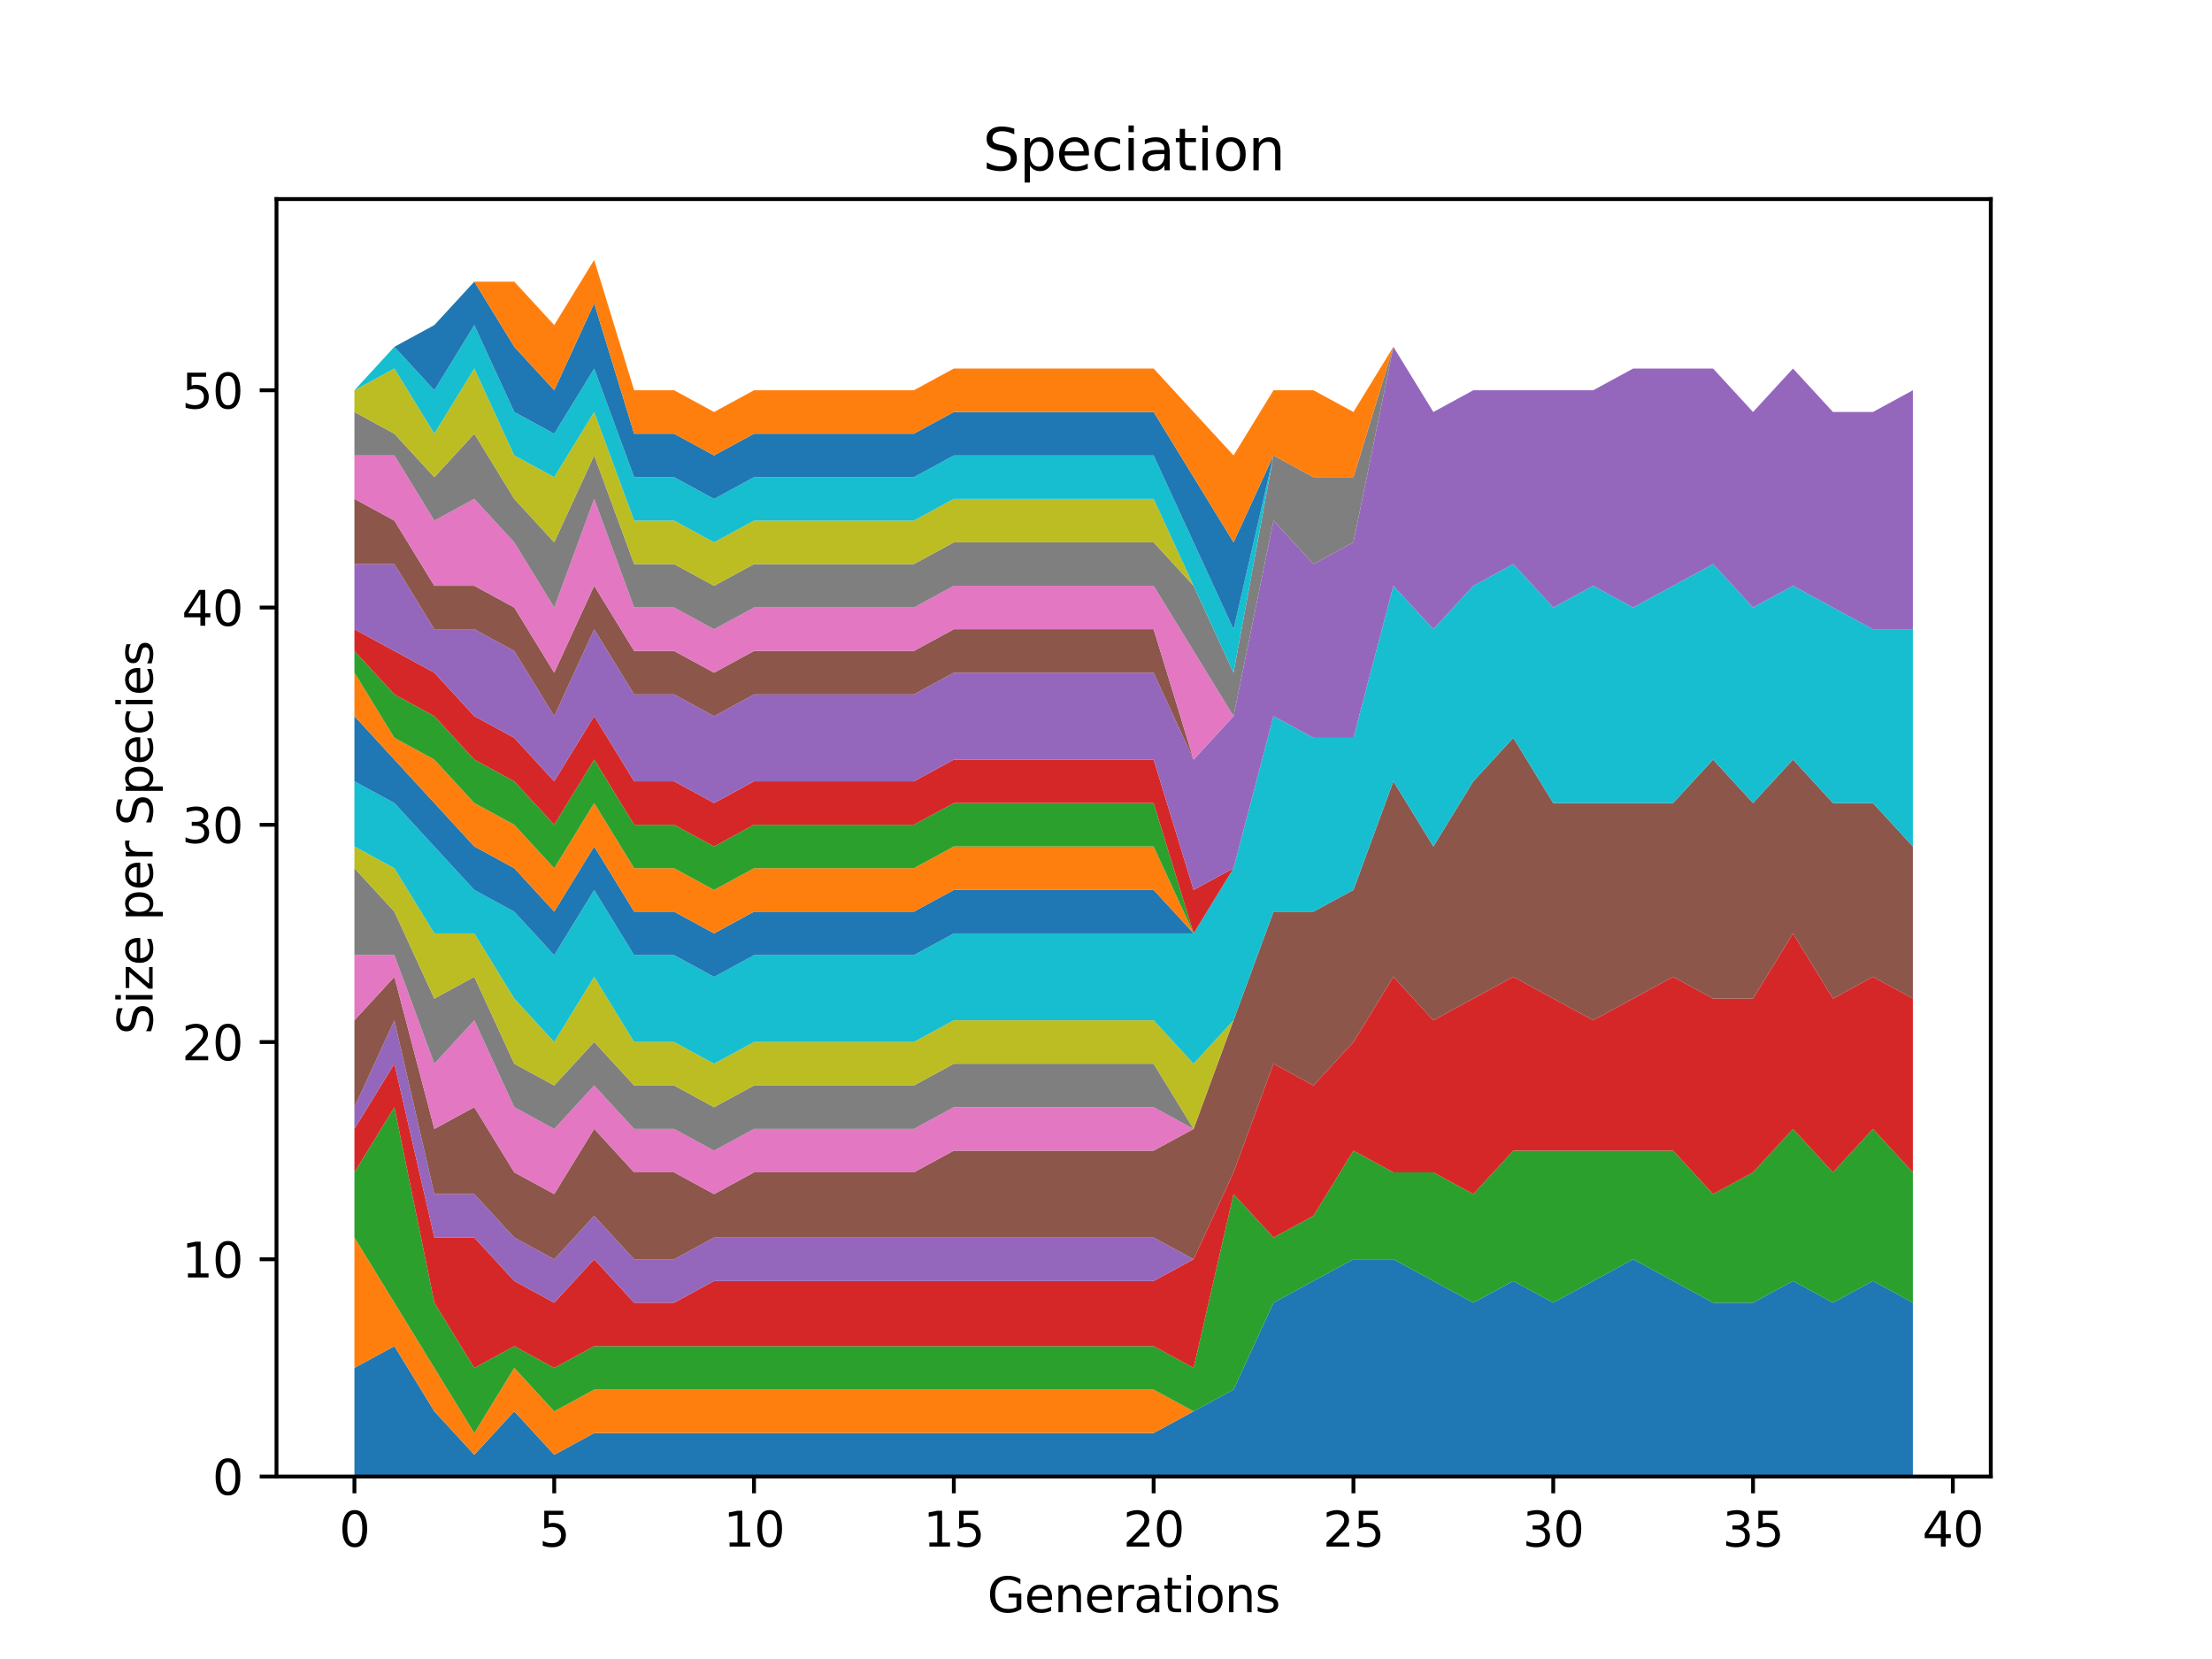 <?xml version="1.0" encoding="utf-8" standalone="no"?>
<!DOCTYPE svg PUBLIC "-//W3C//DTD SVG 1.1//EN"
  "http://www.w3.org/Graphics/SVG/1.1/DTD/svg11.dtd">
<svg xmlns:xlink="http://www.w3.org/1999/xlink" width="460.8pt" height="345.6pt" viewBox="0 0 460.8 345.6" xmlns="http://www.w3.org/2000/svg" version="1.1">
 <defs>
  <style type="text/css">*{stroke-linejoin: round; stroke-linecap: butt}</style>
 </defs>
 <g id="figure_1">
  <g id="patch_1">
   <path d="M 0 345.6 
L 460.8 345.6 
L 460.8 0 
L 0 0 
z
" style="fill: #ffffff"/>
  </g>
  <g id="axes_1">
   <g id="patch_2">
    <path d="M 57.6 307.584 
L 414.72 307.584 
L 414.72 41.472 
L 57.6 41.472 
z
" style="fill: #ffffff"/>
   </g>
   <g id="PolyCollection_1">
    <path d="M 73.833 284.955 
L 73.833 307.584 
L 82.157 307.584 
L 90.482 307.584 
L 98.806 307.584 
L 107.131 307.584 
L 115.455 307.584 
L 123.78 307.584 
L 132.104 307.584 
L 140.429 307.584 
L 148.753 307.584 
L 157.077 307.584 
L 165.402 307.584 
L 173.726 307.584 
L 182.051 307.584 
L 190.375 307.584 
L 198.7 307.584 
L 207.024 307.584 
L 215.349 307.584 
L 223.673 307.584 
L 231.998 307.584 
L 240.322 307.584 
L 248.647 307.584 
L 256.971 307.584 
L 265.296 307.584 
L 273.62 307.584 
L 281.945 307.584 
L 290.269 307.584 
L 298.594 307.584 
L 306.918 307.584 
L 315.243 307.584 
L 323.567 307.584 
L 331.891 307.584 
L 340.216 307.584 
L 348.54 307.584 
L 356.865 307.584 
L 365.189 307.584 
L 373.514 307.584 
L 381.838 307.584 
L 390.163 307.584 
L 398.487 307.584 
L 398.487 271.378 
L 398.487 271.378 
L 390.163 266.853 
L 381.838 271.378 
L 373.514 266.853 
L 365.189 271.378 
L 356.865 271.378 
L 348.54 266.853 
L 340.216 262.327 
L 331.891 266.853 
L 323.567 271.378 
L 315.243 266.853 
L 306.918 271.378 
L 298.594 266.853 
L 290.269 262.327 
L 281.945 262.327 
L 273.62 266.853 
L 265.296 271.378 
L 256.971 289.481 
L 248.647 294.007 
L 240.322 298.533 
L 231.998 298.533 
L 223.673 298.533 
L 215.349 298.533 
L 207.024 298.533 
L 198.7 298.533 
L 190.375 298.533 
L 182.051 298.533 
L 173.726 298.533 
L 165.402 298.533 
L 157.077 298.533 
L 148.753 298.533 
L 140.429 298.533 
L 132.104 298.533 
L 123.78 298.533 
L 115.455 303.058 
L 107.131 294.007 
L 98.806 303.058 
L 90.482 294.007 
L 82.157 280.43 
L 73.833 284.955 
z
" clip-path="url(#pf5258cd073)" style="fill: #1f77b4"/>
   </g>
   <g id="PolyCollection_2">
    <path d="M 73.833 257.801 
L 73.833 284.955 
L 82.157 280.43 
L 90.482 294.007 
L 98.806 303.058 
L 107.131 294.007 
L 115.455 303.058 
L 123.78 298.533 
L 132.104 298.533 
L 140.429 298.533 
L 148.753 298.533 
L 157.077 298.533 
L 165.402 298.533 
L 173.726 298.533 
L 182.051 298.533 
L 190.375 298.533 
L 198.7 298.533 
L 207.024 298.533 
L 215.349 298.533 
L 223.673 298.533 
L 231.998 298.533 
L 240.322 298.533 
L 248.647 294.007 
L 256.971 289.481 
L 265.296 271.378 
L 273.62 266.853 
L 281.945 262.327 
L 290.269 262.327 
L 298.594 266.853 
L 306.918 271.378 
L 315.243 266.853 
L 323.567 271.378 
L 331.891 266.853 
L 340.216 262.327 
L 348.54 266.853 
L 356.865 271.378 
L 365.189 271.378 
L 373.514 266.853 
L 381.838 271.378 
L 390.163 266.853 
L 398.487 271.378 
L 398.487 271.378 
L 398.487 271.378 
L 390.163 266.853 
L 381.838 271.378 
L 373.514 266.853 
L 365.189 271.378 
L 356.865 271.378 
L 348.54 266.853 
L 340.216 262.327 
L 331.891 266.853 
L 323.567 271.378 
L 315.243 266.853 
L 306.918 271.378 
L 298.594 266.853 
L 290.269 262.327 
L 281.945 262.327 
L 273.62 266.853 
L 265.296 271.378 
L 256.971 289.481 
L 248.647 294.007 
L 240.322 289.481 
L 231.998 289.481 
L 223.673 289.481 
L 215.349 289.481 
L 207.024 289.481 
L 198.7 289.481 
L 190.375 289.481 
L 182.051 289.481 
L 173.726 289.481 
L 165.402 289.481 
L 157.077 289.481 
L 148.753 289.481 
L 140.429 289.481 
L 132.104 289.481 
L 123.78 289.481 
L 115.455 294.007 
L 107.131 284.955 
L 98.806 298.533 
L 90.482 284.955 
L 82.157 271.378 
L 73.833 257.801 
z
" clip-path="url(#pf5258cd073)" style="fill: #ff7f0e"/>
   </g>
   <g id="PolyCollection_3">
    <path d="M 73.833 244.224 
L 73.833 257.801 
L 82.157 271.378 
L 90.482 284.955 
L 98.806 298.533 
L 107.131 284.955 
L 115.455 294.007 
L 123.78 289.481 
L 132.104 289.481 
L 140.429 289.481 
L 148.753 289.481 
L 157.077 289.481 
L 165.402 289.481 
L 173.726 289.481 
L 182.051 289.481 
L 190.375 289.481 
L 198.7 289.481 
L 207.024 289.481 
L 215.349 289.481 
L 223.673 289.481 
L 231.998 289.481 
L 240.322 289.481 
L 248.647 294.007 
L 256.971 289.481 
L 265.296 271.378 
L 273.62 266.853 
L 281.945 262.327 
L 290.269 262.327 
L 298.594 266.853 
L 306.918 271.378 
L 315.243 266.853 
L 323.567 271.378 
L 331.891 266.853 
L 340.216 262.327 
L 348.54 266.853 
L 356.865 271.378 
L 365.189 271.378 
L 373.514 266.853 
L 381.838 271.378 
L 390.163 266.853 
L 398.487 271.378 
L 398.487 244.224 
L 398.487 244.224 
L 390.163 235.173 
L 381.838 244.224 
L 373.514 235.173 
L 365.189 244.224 
L 356.865 248.75 
L 348.54 239.698 
L 340.216 239.698 
L 331.891 239.698 
L 323.567 239.698 
L 315.243 239.698 
L 306.918 248.75 
L 298.594 244.224 
L 290.269 244.224 
L 281.945 239.698 
L 273.62 253.275 
L 265.296 257.801 
L 256.971 248.75 
L 248.647 284.955 
L 240.322 280.43 
L 231.998 280.43 
L 223.673 280.43 
L 215.349 280.43 
L 207.024 280.43 
L 198.7 280.43 
L 190.375 280.43 
L 182.051 280.43 
L 173.726 280.43 
L 165.402 280.43 
L 157.077 280.43 
L 148.753 280.43 
L 140.429 280.43 
L 132.104 280.43 
L 123.78 280.43 
L 115.455 284.955 
L 107.131 280.43 
L 98.806 284.955 
L 90.482 271.378 
L 82.157 230.647 
L 73.833 244.224 
z
" clip-path="url(#pf5258cd073)" style="fill: #2ca02c"/>
   </g>
   <g id="PolyCollection_4">
    <path d="M 73.833 235.173 
L 73.833 244.224 
L 82.157 230.647 
L 90.482 271.378 
L 98.806 284.955 
L 107.131 280.43 
L 115.455 284.955 
L 123.78 280.43 
L 132.104 280.43 
L 140.429 280.43 
L 148.753 280.43 
L 157.077 280.43 
L 165.402 280.43 
L 173.726 280.43 
L 182.051 280.43 
L 190.375 280.43 
L 198.7 280.43 
L 207.024 280.43 
L 215.349 280.43 
L 223.673 280.43 
L 231.998 280.43 
L 240.322 280.43 
L 248.647 284.955 
L 256.971 248.75 
L 265.296 257.801 
L 273.62 253.275 
L 281.945 239.698 
L 290.269 244.224 
L 298.594 244.224 
L 306.918 248.75 
L 315.243 239.698 
L 323.567 239.698 
L 331.891 239.698 
L 340.216 239.698 
L 348.54 239.698 
L 356.865 248.75 
L 365.189 244.224 
L 373.514 235.173 
L 381.838 244.224 
L 390.163 235.173 
L 398.487 244.224 
L 398.487 208.018 
L 398.487 208.018 
L 390.163 203.493 
L 381.838 208.018 
L 373.514 194.441 
L 365.189 208.018 
L 356.865 208.018 
L 348.54 203.493 
L 340.216 208.018 
L 331.891 212.544 
L 323.567 208.018 
L 315.243 203.493 
L 306.918 208.018 
L 298.594 212.544 
L 290.269 203.493 
L 281.945 217.07 
L 273.62 226.121 
L 265.296 221.595 
L 256.971 244.224 
L 248.647 262.327 
L 240.322 266.853 
L 231.998 266.853 
L 223.673 266.853 
L 215.349 266.853 
L 207.024 266.853 
L 198.7 266.853 
L 190.375 266.853 
L 182.051 266.853 
L 173.726 266.853 
L 165.402 266.853 
L 157.077 266.853 
L 148.753 266.853 
L 140.429 271.378 
L 132.104 271.378 
L 123.78 262.327 
L 115.455 271.378 
L 107.131 266.853 
L 98.806 257.801 
L 90.482 257.801 
L 82.157 221.595 
L 73.833 235.173 
z
" clip-path="url(#pf5258cd073)" style="fill: #d62728"/>
   </g>
   <g id="PolyCollection_5">
    <path d="M 73.833 230.647 
L 73.833 235.173 
L 82.157 221.595 
L 90.482 257.801 
L 98.806 257.801 
L 107.131 266.853 
L 115.455 271.378 
L 123.78 262.327 
L 132.104 271.378 
L 140.429 271.378 
L 148.753 266.853 
L 157.077 266.853 
L 165.402 266.853 
L 173.726 266.853 
L 182.051 266.853 
L 190.375 266.853 
L 198.7 266.853 
L 207.024 266.853 
L 215.349 266.853 
L 223.673 266.853 
L 231.998 266.853 
L 240.322 266.853 
L 248.647 262.327 
L 256.971 244.224 
L 265.296 221.595 
L 273.62 226.121 
L 281.945 217.07 
L 290.269 203.493 
L 298.594 212.544 
L 306.918 208.018 
L 315.243 203.493 
L 323.567 208.018 
L 331.891 212.544 
L 340.216 208.018 
L 348.54 203.493 
L 356.865 208.018 
L 365.189 208.018 
L 373.514 194.441 
L 381.838 208.018 
L 390.163 203.493 
L 398.487 208.018 
L 398.487 208.018 
L 398.487 208.018 
L 390.163 203.493 
L 381.838 208.018 
L 373.514 194.441 
L 365.189 208.018 
L 356.865 208.018 
L 348.54 203.493 
L 340.216 208.018 
L 331.891 212.544 
L 323.567 208.018 
L 315.243 203.493 
L 306.918 208.018 
L 298.594 212.544 
L 290.269 203.493 
L 281.945 217.07 
L 273.62 226.121 
L 265.296 221.595 
L 256.971 244.224 
L 248.647 262.327 
L 240.322 257.801 
L 231.998 257.801 
L 223.673 257.801 
L 215.349 257.801 
L 207.024 257.801 
L 198.7 257.801 
L 190.375 257.801 
L 182.051 257.801 
L 173.726 257.801 
L 165.402 257.801 
L 157.077 257.801 
L 148.753 257.801 
L 140.429 262.327 
L 132.104 262.327 
L 123.78 253.275 
L 115.455 262.327 
L 107.131 257.801 
L 98.806 248.75 
L 90.482 248.75 
L 82.157 212.544 
L 73.833 230.647 
z
" clip-path="url(#pf5258cd073)" style="fill: #9467bd"/>
   </g>
   <g id="PolyCollection_6">
    <path d="M 73.833 212.544 
L 73.833 230.647 
L 82.157 212.544 
L 90.482 248.75 
L 98.806 248.75 
L 107.131 257.801 
L 115.455 262.327 
L 123.78 253.275 
L 132.104 262.327 
L 140.429 262.327 
L 148.753 257.801 
L 157.077 257.801 
L 165.402 257.801 
L 173.726 257.801 
L 182.051 257.801 
L 190.375 257.801 
L 198.7 257.801 
L 207.024 257.801 
L 215.349 257.801 
L 223.673 257.801 
L 231.998 257.801 
L 240.322 257.801 
L 248.647 262.327 
L 256.971 244.224 
L 265.296 221.595 
L 273.62 226.121 
L 281.945 217.07 
L 290.269 203.493 
L 298.594 212.544 
L 306.918 208.018 
L 315.243 203.493 
L 323.567 208.018 
L 331.891 212.544 
L 340.216 208.018 
L 348.54 203.493 
L 356.865 208.018 
L 365.189 208.018 
L 373.514 194.441 
L 381.838 208.018 
L 390.163 203.493 
L 398.487 208.018 
L 398.487 176.338 
L 398.487 176.338 
L 390.163 167.287 
L 381.838 167.287 
L 373.514 158.235 
L 365.189 167.287 
L 356.865 158.235 
L 348.54 167.287 
L 340.216 167.287 
L 331.891 167.287 
L 323.567 167.287 
L 315.243 153.71 
L 306.918 162.761 
L 298.594 176.338 
L 290.269 162.761 
L 281.945 185.39 
L 273.62 189.915 
L 265.296 189.915 
L 256.971 212.544 
L 248.647 235.173 
L 240.322 239.698 
L 231.998 239.698 
L 223.673 239.698 
L 215.349 239.698 
L 207.024 239.698 
L 198.7 239.698 
L 190.375 244.224 
L 182.051 244.224 
L 173.726 244.224 
L 165.402 244.224 
L 157.077 244.224 
L 148.753 248.75 
L 140.429 244.224 
L 132.104 244.224 
L 123.78 235.173 
L 115.455 248.75 
L 107.131 244.224 
L 98.806 230.647 
L 90.482 235.173 
L 82.157 203.493 
L 73.833 212.544 
z
" clip-path="url(#pf5258cd073)" style="fill: #8c564b"/>
   </g>
   <g id="PolyCollection_7">
    <path d="M 73.833 198.967 
L 73.833 212.544 
L 82.157 203.493 
L 90.482 235.173 
L 98.806 230.647 
L 107.131 244.224 
L 115.455 248.75 
L 123.78 235.173 
L 132.104 244.224 
L 140.429 244.224 
L 148.753 248.75 
L 157.077 244.224 
L 165.402 244.224 
L 173.726 244.224 
L 182.051 244.224 
L 190.375 244.224 
L 198.7 239.698 
L 207.024 239.698 
L 215.349 239.698 
L 223.673 239.698 
L 231.998 239.698 
L 240.322 239.698 
L 248.647 235.173 
L 256.971 212.544 
L 265.296 189.915 
L 273.62 189.915 
L 281.945 185.39 
L 290.269 162.761 
L 298.594 176.338 
L 306.918 162.761 
L 315.243 153.71 
L 323.567 167.287 
L 331.891 167.287 
L 340.216 167.287 
L 348.54 167.287 
L 356.865 158.235 
L 365.189 167.287 
L 373.514 158.235 
L 381.838 167.287 
L 390.163 167.287 
L 398.487 176.338 
L 398.487 176.338 
L 398.487 176.338 
L 390.163 167.287 
L 381.838 167.287 
L 373.514 158.235 
L 365.189 167.287 
L 356.865 158.235 
L 348.54 167.287 
L 340.216 167.287 
L 331.891 167.287 
L 323.567 167.287 
L 315.243 153.71 
L 306.918 162.761 
L 298.594 176.338 
L 290.269 162.761 
L 281.945 185.39 
L 273.62 189.915 
L 265.296 189.915 
L 256.971 212.544 
L 248.647 235.173 
L 240.322 230.647 
L 231.998 230.647 
L 223.673 230.647 
L 215.349 230.647 
L 207.024 230.647 
L 198.7 230.647 
L 190.375 235.173 
L 182.051 235.173 
L 173.726 235.173 
L 165.402 235.173 
L 157.077 235.173 
L 148.753 239.698 
L 140.429 235.173 
L 132.104 235.173 
L 123.78 226.121 
L 115.455 235.173 
L 107.131 230.647 
L 98.806 212.544 
L 90.482 221.595 
L 82.157 198.967 
L 73.833 198.967 
z
" clip-path="url(#pf5258cd073)" style="fill: #e377c2"/>
   </g>
   <g id="PolyCollection_8">
    <path d="M 73.833 180.864 
L 73.833 198.967 
L 82.157 198.967 
L 90.482 221.595 
L 98.806 212.544 
L 107.131 230.647 
L 115.455 235.173 
L 123.78 226.121 
L 132.104 235.173 
L 140.429 235.173 
L 148.753 239.698 
L 157.077 235.173 
L 165.402 235.173 
L 173.726 235.173 
L 182.051 235.173 
L 190.375 235.173 
L 198.7 230.647 
L 207.024 230.647 
L 215.349 230.647 
L 223.673 230.647 
L 231.998 230.647 
L 240.322 230.647 
L 248.647 235.173 
L 256.971 212.544 
L 265.296 189.915 
L 273.62 189.915 
L 281.945 185.39 
L 290.269 162.761 
L 298.594 176.338 
L 306.918 162.761 
L 315.243 153.71 
L 323.567 167.287 
L 331.891 167.287 
L 340.216 167.287 
L 348.54 167.287 
L 356.865 158.235 
L 365.189 167.287 
L 373.514 158.235 
L 381.838 167.287 
L 390.163 167.287 
L 398.487 176.338 
L 398.487 176.338 
L 398.487 176.338 
L 390.163 167.287 
L 381.838 167.287 
L 373.514 158.235 
L 365.189 167.287 
L 356.865 158.235 
L 348.54 167.287 
L 340.216 167.287 
L 331.891 167.287 
L 323.567 167.287 
L 315.243 153.71 
L 306.918 162.761 
L 298.594 176.338 
L 290.269 162.761 
L 281.945 185.39 
L 273.62 189.915 
L 265.296 189.915 
L 256.971 212.544 
L 248.647 235.173 
L 240.322 221.595 
L 231.998 221.595 
L 223.673 221.595 
L 215.349 221.595 
L 207.024 221.595 
L 198.7 221.595 
L 190.375 226.121 
L 182.051 226.121 
L 173.726 226.121 
L 165.402 226.121 
L 157.077 226.121 
L 148.753 230.647 
L 140.429 226.121 
L 132.104 226.121 
L 123.78 217.07 
L 115.455 226.121 
L 107.131 221.595 
L 98.806 203.493 
L 90.482 208.018 
L 82.157 189.915 
L 73.833 180.864 
z
" clip-path="url(#pf5258cd073)" style="fill: #7f7f7f"/>
   </g>
   <g id="PolyCollection_9">
    <path d="M 73.833 176.338 
L 73.833 180.864 
L 82.157 189.915 
L 90.482 208.018 
L 98.806 203.493 
L 107.131 221.595 
L 115.455 226.121 
L 123.78 217.07 
L 132.104 226.121 
L 140.429 226.121 
L 148.753 230.647 
L 157.077 226.121 
L 165.402 226.121 
L 173.726 226.121 
L 182.051 226.121 
L 190.375 226.121 
L 198.7 221.595 
L 207.024 221.595 
L 215.349 221.595 
L 223.673 221.595 
L 231.998 221.595 
L 240.322 221.595 
L 248.647 235.173 
L 256.971 212.544 
L 265.296 189.915 
L 273.62 189.915 
L 281.945 185.39 
L 290.269 162.761 
L 298.594 176.338 
L 306.918 162.761 
L 315.243 153.71 
L 323.567 167.287 
L 331.891 167.287 
L 340.216 167.287 
L 348.54 167.287 
L 356.865 158.235 
L 365.189 167.287 
L 373.514 158.235 
L 381.838 167.287 
L 390.163 167.287 
L 398.487 176.338 
L 398.487 176.338 
L 398.487 176.338 
L 390.163 167.287 
L 381.838 167.287 
L 373.514 158.235 
L 365.189 167.287 
L 356.865 158.235 
L 348.54 167.287 
L 340.216 167.287 
L 331.891 167.287 
L 323.567 167.287 
L 315.243 153.71 
L 306.918 162.761 
L 298.594 176.338 
L 290.269 162.761 
L 281.945 185.39 
L 273.62 189.915 
L 265.296 189.915 
L 256.971 212.544 
L 248.647 221.595 
L 240.322 212.544 
L 231.998 212.544 
L 223.673 212.544 
L 215.349 212.544 
L 207.024 212.544 
L 198.7 212.544 
L 190.375 217.07 
L 182.051 217.07 
L 173.726 217.07 
L 165.402 217.07 
L 157.077 217.07 
L 148.753 221.595 
L 140.429 217.07 
L 132.104 217.07 
L 123.78 203.493 
L 115.455 217.07 
L 107.131 208.018 
L 98.806 194.441 
L 90.482 194.441 
L 82.157 180.864 
L 73.833 176.338 
z
" clip-path="url(#pf5258cd073)" style="fill: #bcbd22"/>
   </g>
   <g id="PolyCollection_10">
    <path d="M 73.833 162.761 
L 73.833 176.338 
L 82.157 180.864 
L 90.482 194.441 
L 98.806 194.441 
L 107.131 208.018 
L 115.455 217.07 
L 123.78 203.493 
L 132.104 217.07 
L 140.429 217.07 
L 148.753 221.595 
L 157.077 217.07 
L 165.402 217.07 
L 173.726 217.07 
L 182.051 217.07 
L 190.375 217.07 
L 198.7 212.544 
L 207.024 212.544 
L 215.349 212.544 
L 223.673 212.544 
L 231.998 212.544 
L 240.322 212.544 
L 248.647 221.595 
L 256.971 212.544 
L 265.296 189.915 
L 273.62 189.915 
L 281.945 185.39 
L 290.269 162.761 
L 298.594 176.338 
L 306.918 162.761 
L 315.243 153.71 
L 323.567 167.287 
L 331.891 167.287 
L 340.216 167.287 
L 348.54 167.287 
L 356.865 158.235 
L 365.189 167.287 
L 373.514 158.235 
L 381.838 167.287 
L 390.163 167.287 
L 398.487 176.338 
L 398.487 131.081 
L 398.487 131.081 
L 390.163 131.081 
L 381.838 126.555 
L 373.514 122.03 
L 365.189 126.555 
L 356.865 117.504 
L 348.54 122.03 
L 340.216 126.555 
L 331.891 122.03 
L 323.567 126.555 
L 315.243 117.504 
L 306.918 122.03 
L 298.594 131.081 
L 290.269 122.03 
L 281.945 153.71 
L 273.62 153.71 
L 265.296 149.184 
L 256.971 180.864 
L 248.647 194.441 
L 240.322 194.441 
L 231.998 194.441 
L 223.673 194.441 
L 215.349 194.441 
L 207.024 194.441 
L 198.7 194.441 
L 190.375 198.967 
L 182.051 198.967 
L 173.726 198.967 
L 165.402 198.967 
L 157.077 198.967 
L 148.753 203.493 
L 140.429 198.967 
L 132.104 198.967 
L 123.78 185.39 
L 115.455 198.967 
L 107.131 189.915 
L 98.806 185.39 
L 90.482 176.338 
L 82.157 167.287 
L 73.833 162.761 
z
" clip-path="url(#pf5258cd073)" style="fill: #17becf"/>
   </g>
   <g id="PolyCollection_11">
    <path d="M 73.833 149.184 
L 73.833 162.761 
L 82.157 167.287 
L 90.482 176.338 
L 98.806 185.39 
L 107.131 189.915 
L 115.455 198.967 
L 123.78 185.39 
L 132.104 198.967 
L 140.429 198.967 
L 148.753 203.493 
L 157.077 198.967 
L 165.402 198.967 
L 173.726 198.967 
L 182.051 198.967 
L 190.375 198.967 
L 198.7 194.441 
L 207.024 194.441 
L 215.349 194.441 
L 223.673 194.441 
L 231.998 194.441 
L 240.322 194.441 
L 248.647 194.441 
L 256.971 180.864 
L 265.296 149.184 
L 273.62 153.71 
L 281.945 153.71 
L 290.269 122.03 
L 298.594 131.081 
L 306.918 122.03 
L 315.243 117.504 
L 323.567 126.555 
L 331.891 122.03 
L 340.216 126.555 
L 348.54 122.03 
L 356.865 117.504 
L 365.189 126.555 
L 373.514 122.03 
L 381.838 126.555 
L 390.163 131.081 
L 398.487 131.081 
L 398.487 131.081 
L 398.487 131.081 
L 390.163 131.081 
L 381.838 126.555 
L 373.514 122.03 
L 365.189 126.555 
L 356.865 117.504 
L 348.54 122.03 
L 340.216 126.555 
L 331.891 122.03 
L 323.567 126.555 
L 315.243 117.504 
L 306.918 122.03 
L 298.594 131.081 
L 290.269 122.03 
L 281.945 153.71 
L 273.62 153.71 
L 265.296 149.184 
L 256.971 180.864 
L 248.647 194.441 
L 240.322 185.39 
L 231.998 185.39 
L 223.673 185.39 
L 215.349 185.39 
L 207.024 185.39 
L 198.7 185.39 
L 190.375 189.915 
L 182.051 189.915 
L 173.726 189.915 
L 165.402 189.915 
L 157.077 189.915 
L 148.753 194.441 
L 140.429 189.915 
L 132.104 189.915 
L 123.78 176.338 
L 115.455 189.915 
L 107.131 180.864 
L 98.806 176.338 
L 90.482 167.287 
L 82.157 158.235 
L 73.833 149.184 
z
" clip-path="url(#pf5258cd073)" style="fill: #1f77b4"/>
   </g>
   <g id="PolyCollection_12">
    <path d="M 73.833 140.133 
L 73.833 149.184 
L 82.157 158.235 
L 90.482 167.287 
L 98.806 176.338 
L 107.131 180.864 
L 115.455 189.915 
L 123.78 176.338 
L 132.104 189.915 
L 140.429 189.915 
L 148.753 194.441 
L 157.077 189.915 
L 165.402 189.915 
L 173.726 189.915 
L 182.051 189.915 
L 190.375 189.915 
L 198.7 185.39 
L 207.024 185.39 
L 215.349 185.39 
L 223.673 185.39 
L 231.998 185.39 
L 240.322 185.39 
L 248.647 194.441 
L 256.971 180.864 
L 265.296 149.184 
L 273.62 153.71 
L 281.945 153.71 
L 290.269 122.03 
L 298.594 131.081 
L 306.918 122.03 
L 315.243 117.504 
L 323.567 126.555 
L 331.891 122.03 
L 340.216 126.555 
L 348.54 122.03 
L 356.865 117.504 
L 365.189 126.555 
L 373.514 122.03 
L 381.838 126.555 
L 390.163 131.081 
L 398.487 131.081 
L 398.487 131.081 
L 398.487 131.081 
L 390.163 131.081 
L 381.838 126.555 
L 373.514 122.03 
L 365.189 126.555 
L 356.865 117.504 
L 348.54 122.03 
L 340.216 126.555 
L 331.891 122.03 
L 323.567 126.555 
L 315.243 117.504 
L 306.918 122.03 
L 298.594 131.081 
L 290.269 122.03 
L 281.945 153.71 
L 273.62 153.71 
L 265.296 149.184 
L 256.971 180.864 
L 248.647 194.441 
L 240.322 176.338 
L 231.998 176.338 
L 223.673 176.338 
L 215.349 176.338 
L 207.024 176.338 
L 198.7 176.338 
L 190.375 180.864 
L 182.051 180.864 
L 173.726 180.864 
L 165.402 180.864 
L 157.077 180.864 
L 148.753 185.39 
L 140.429 180.864 
L 132.104 180.864 
L 123.78 167.287 
L 115.455 180.864 
L 107.131 171.813 
L 98.806 167.287 
L 90.482 158.235 
L 82.157 153.71 
L 73.833 140.133 
z
" clip-path="url(#pf5258cd073)" style="fill: #ff7f0e"/>
   </g>
   <g id="PolyCollection_13">
    <path d="M 73.833 135.607 
L 73.833 140.133 
L 82.157 153.71 
L 90.482 158.235 
L 98.806 167.287 
L 107.131 171.813 
L 115.455 180.864 
L 123.78 167.287 
L 132.104 180.864 
L 140.429 180.864 
L 148.753 185.39 
L 157.077 180.864 
L 165.402 180.864 
L 173.726 180.864 
L 182.051 180.864 
L 190.375 180.864 
L 198.7 176.338 
L 207.024 176.338 
L 215.349 176.338 
L 223.673 176.338 
L 231.998 176.338 
L 240.322 176.338 
L 248.647 194.441 
L 256.971 180.864 
L 265.296 149.184 
L 273.62 153.71 
L 281.945 153.71 
L 290.269 122.03 
L 298.594 131.081 
L 306.918 122.03 
L 315.243 117.504 
L 323.567 126.555 
L 331.891 122.03 
L 340.216 126.555 
L 348.54 122.03 
L 356.865 117.504 
L 365.189 126.555 
L 373.514 122.03 
L 381.838 126.555 
L 390.163 131.081 
L 398.487 131.081 
L 398.487 131.081 
L 398.487 131.081 
L 390.163 131.081 
L 381.838 126.555 
L 373.514 122.03 
L 365.189 126.555 
L 356.865 117.504 
L 348.54 122.03 
L 340.216 126.555 
L 331.891 122.03 
L 323.567 126.555 
L 315.243 117.504 
L 306.918 122.03 
L 298.594 131.081 
L 290.269 122.03 
L 281.945 153.71 
L 273.62 153.71 
L 265.296 149.184 
L 256.971 180.864 
L 248.647 194.441 
L 240.322 167.287 
L 231.998 167.287 
L 223.673 167.287 
L 215.349 167.287 
L 207.024 167.287 
L 198.7 167.287 
L 190.375 171.813 
L 182.051 171.813 
L 173.726 171.813 
L 165.402 171.813 
L 157.077 171.813 
L 148.753 176.338 
L 140.429 171.813 
L 132.104 171.813 
L 123.78 158.235 
L 115.455 171.813 
L 107.131 162.761 
L 98.806 158.235 
L 90.482 149.184 
L 82.157 144.658 
L 73.833 135.607 
z
" clip-path="url(#pf5258cd073)" style="fill: #2ca02c"/>
   </g>
   <g id="PolyCollection_14">
    <path d="M 73.833 131.081 
L 73.833 135.607 
L 82.157 144.658 
L 90.482 149.184 
L 98.806 158.235 
L 107.131 162.761 
L 115.455 171.813 
L 123.78 158.235 
L 132.104 171.813 
L 140.429 171.813 
L 148.753 176.338 
L 157.077 171.813 
L 165.402 171.813 
L 173.726 171.813 
L 182.051 171.813 
L 190.375 171.813 
L 198.7 167.287 
L 207.024 167.287 
L 215.349 167.287 
L 223.673 167.287 
L 231.998 167.287 
L 240.322 167.287 
L 248.647 194.441 
L 256.971 180.864 
L 265.296 149.184 
L 273.62 153.71 
L 281.945 153.71 
L 290.269 122.03 
L 298.594 131.081 
L 306.918 122.03 
L 315.243 117.504 
L 323.567 126.555 
L 331.891 122.03 
L 340.216 126.555 
L 348.54 122.03 
L 356.865 117.504 
L 365.189 126.555 
L 373.514 122.03 
L 381.838 126.555 
L 390.163 131.081 
L 398.487 131.081 
L 398.487 131.081 
L 398.487 131.081 
L 390.163 131.081 
L 381.838 126.555 
L 373.514 122.03 
L 365.189 126.555 
L 356.865 117.504 
L 348.54 122.03 
L 340.216 126.555 
L 331.891 122.03 
L 323.567 126.555 
L 315.243 117.504 
L 306.918 122.03 
L 298.594 131.081 
L 290.269 122.03 
L 281.945 153.71 
L 273.62 153.71 
L 265.296 149.184 
L 256.971 180.864 
L 248.647 185.39 
L 240.322 158.235 
L 231.998 158.235 
L 223.673 158.235 
L 215.349 158.235 
L 207.024 158.235 
L 198.7 158.235 
L 190.375 162.761 
L 182.051 162.761 
L 173.726 162.761 
L 165.402 162.761 
L 157.077 162.761 
L 148.753 167.287 
L 140.429 162.761 
L 132.104 162.761 
L 123.78 149.184 
L 115.455 162.761 
L 107.131 153.71 
L 98.806 149.184 
L 90.482 140.133 
L 82.157 135.607 
L 73.833 131.081 
z
" clip-path="url(#pf5258cd073)" style="fill: #d62728"/>
   </g>
   <g id="PolyCollection_15">
    <path d="M 73.833 117.504 
L 73.833 131.081 
L 82.157 135.607 
L 90.482 140.133 
L 98.806 149.184 
L 107.131 153.71 
L 115.455 162.761 
L 123.78 149.184 
L 132.104 162.761 
L 140.429 162.761 
L 148.753 167.287 
L 157.077 162.761 
L 165.402 162.761 
L 173.726 162.761 
L 182.051 162.761 
L 190.375 162.761 
L 198.7 158.235 
L 207.024 158.235 
L 215.349 158.235 
L 223.673 158.235 
L 231.998 158.235 
L 240.322 158.235 
L 248.647 185.39 
L 256.971 180.864 
L 265.296 149.184 
L 273.62 153.71 
L 281.945 153.71 
L 290.269 122.03 
L 298.594 131.081 
L 306.918 122.03 
L 315.243 117.504 
L 323.567 126.555 
L 331.891 122.03 
L 340.216 126.555 
L 348.54 122.03 
L 356.865 117.504 
L 365.189 126.555 
L 373.514 122.03 
L 381.838 126.555 
L 390.163 131.081 
L 398.487 131.081 
L 398.487 81.298 
L 398.487 81.298 
L 390.163 85.824 
L 381.838 85.824 
L 373.514 76.773 
L 365.189 85.824 
L 356.865 76.773 
L 348.54 76.773 
L 340.216 76.773 
L 331.891 81.298 
L 323.567 81.298 
L 315.243 81.298 
L 306.918 81.298 
L 298.594 85.824 
L 290.269 72.247 
L 281.945 112.978 
L 273.62 117.504 
L 265.296 108.453 
L 256.971 149.184 
L 248.647 158.235 
L 240.322 140.133 
L 231.998 140.133 
L 223.673 140.133 
L 215.349 140.133 
L 207.024 140.133 
L 198.7 140.133 
L 190.375 144.658 
L 182.051 144.658 
L 173.726 144.658 
L 165.402 144.658 
L 157.077 144.658 
L 148.753 149.184 
L 140.429 144.658 
L 132.104 144.658 
L 123.78 131.081 
L 115.455 149.184 
L 107.131 135.607 
L 98.806 131.081 
L 90.482 131.081 
L 82.157 117.504 
L 73.833 117.504 
z
" clip-path="url(#pf5258cd073)" style="fill: #9467bd"/>
   </g>
   <g id="PolyCollection_16">
    <path d="M 73.833 103.927 
L 73.833 117.504 
L 82.157 117.504 
L 90.482 131.081 
L 98.806 131.081 
L 107.131 135.607 
L 115.455 149.184 
L 123.78 131.081 
L 132.104 144.658 
L 140.429 144.658 
L 148.753 149.184 
L 157.077 144.658 
L 165.402 144.658 
L 173.726 144.658 
L 182.051 144.658 
L 190.375 144.658 
L 198.7 140.133 
L 207.024 140.133 
L 215.349 140.133 
L 223.673 140.133 
L 231.998 140.133 
L 240.322 140.133 
L 248.647 158.235 
L 256.971 149.184 
L 265.296 108.453 
L 273.62 117.504 
L 281.945 112.978 
L 290.269 72.247 
L 298.594 85.824 
L 306.918 81.298 
L 315.243 81.298 
L 323.567 81.298 
L 331.891 81.298 
L 340.216 76.773 
L 348.54 76.773 
L 356.865 76.773 
L 365.189 85.824 
L 373.514 76.773 
L 381.838 85.824 
L 390.163 85.824 
L 398.487 81.298 
L 398.487 81.298 
L 398.487 81.298 
L 390.163 85.824 
L 381.838 85.824 
L 373.514 76.773 
L 365.189 85.824 
L 356.865 76.773 
L 348.54 76.773 
L 340.216 76.773 
L 331.891 81.298 
L 323.567 81.298 
L 315.243 81.298 
L 306.918 81.298 
L 298.594 85.824 
L 290.269 72.247 
L 281.945 112.978 
L 273.62 117.504 
L 265.296 108.453 
L 256.971 149.184 
L 248.647 158.235 
L 240.322 131.081 
L 231.998 131.081 
L 223.673 131.081 
L 215.349 131.081 
L 207.024 131.081 
L 198.7 131.081 
L 190.375 135.607 
L 182.051 135.607 
L 173.726 135.607 
L 165.402 135.607 
L 157.077 135.607 
L 148.753 140.133 
L 140.429 135.607 
L 132.104 135.607 
L 123.78 122.03 
L 115.455 140.133 
L 107.131 126.555 
L 98.806 122.03 
L 90.482 122.03 
L 82.157 108.453 
L 73.833 103.927 
z
" clip-path="url(#pf5258cd073)" style="fill: #8c564b"/>
   </g>
   <g id="PolyCollection_17">
    <path d="M 73.833 94.875 
L 73.833 103.927 
L 82.157 108.453 
L 90.482 122.03 
L 98.806 122.03 
L 107.131 126.555 
L 115.455 140.133 
L 123.78 122.03 
L 132.104 135.607 
L 140.429 135.607 
L 148.753 140.133 
L 157.077 135.607 
L 165.402 135.607 
L 173.726 135.607 
L 182.051 135.607 
L 190.375 135.607 
L 198.7 131.081 
L 207.024 131.081 
L 215.349 131.081 
L 223.673 131.081 
L 231.998 131.081 
L 240.322 131.081 
L 248.647 158.235 
L 256.971 149.184 
L 265.296 108.453 
L 273.62 117.504 
L 281.945 112.978 
L 290.269 72.247 
L 298.594 85.824 
L 306.918 81.298 
L 315.243 81.298 
L 323.567 81.298 
L 331.891 81.298 
L 340.216 76.773 
L 348.54 76.773 
L 356.865 76.773 
L 365.189 85.824 
L 373.514 76.773 
L 381.838 85.824 
L 390.163 85.824 
L 398.487 81.298 
L 398.487 81.298 
L 398.487 81.298 
L 390.163 85.824 
L 381.838 85.824 
L 373.514 76.773 
L 365.189 85.824 
L 356.865 76.773 
L 348.54 76.773 
L 340.216 76.773 
L 331.891 81.298 
L 323.567 81.298 
L 315.243 81.298 
L 306.918 81.298 
L 298.594 85.824 
L 290.269 72.247 
L 281.945 112.978 
L 273.62 117.504 
L 265.296 108.453 
L 256.971 149.184 
L 248.647 135.607 
L 240.322 122.03 
L 231.998 122.03 
L 223.673 122.03 
L 215.349 122.03 
L 207.024 122.03 
L 198.7 122.03 
L 190.375 126.555 
L 182.051 126.555 
L 173.726 126.555 
L 165.402 126.555 
L 157.077 126.555 
L 148.753 131.081 
L 140.429 126.555 
L 132.104 126.555 
L 123.78 103.927 
L 115.455 126.555 
L 107.131 112.978 
L 98.806 103.927 
L 90.482 108.453 
L 82.157 94.875 
L 73.833 94.875 
z
" clip-path="url(#pf5258cd073)" style="fill: #e377c2"/>
   </g>
   <g id="PolyCollection_18">
    <path d="M 73.833 85.824 
L 73.833 94.875 
L 82.157 94.875 
L 90.482 108.453 
L 98.806 103.927 
L 107.131 112.978 
L 115.455 126.555 
L 123.78 103.927 
L 132.104 126.555 
L 140.429 126.555 
L 148.753 131.081 
L 157.077 126.555 
L 165.402 126.555 
L 173.726 126.555 
L 182.051 126.555 
L 190.375 126.555 
L 198.7 122.03 
L 207.024 122.03 
L 215.349 122.03 
L 223.673 122.03 
L 231.998 122.03 
L 240.322 122.03 
L 248.647 135.607 
L 256.971 149.184 
L 265.296 108.453 
L 273.62 117.504 
L 281.945 112.978 
L 290.269 72.247 
L 298.594 85.824 
L 306.918 81.298 
L 315.243 81.298 
L 323.567 81.298 
L 331.891 81.298 
L 340.216 76.773 
L 348.54 76.773 
L 356.865 76.773 
L 365.189 85.824 
L 373.514 76.773 
L 381.838 85.824 
L 390.163 85.824 
L 398.487 81.298 
L 398.487 81.298 
L 398.487 81.298 
L 390.163 85.824 
L 381.838 85.824 
L 373.514 76.773 
L 365.189 85.824 
L 356.865 76.773 
L 348.54 76.773 
L 340.216 76.773 
L 331.891 81.298 
L 323.567 81.298 
L 315.243 81.298 
L 306.918 81.298 
L 298.594 85.824 
L 290.269 72.247 
L 281.945 99.401 
L 273.62 99.401 
L 265.296 94.875 
L 256.971 140.133 
L 248.647 122.03 
L 240.322 112.978 
L 231.998 112.978 
L 223.673 112.978 
L 215.349 112.978 
L 207.024 112.978 
L 198.7 112.978 
L 190.375 117.504 
L 182.051 117.504 
L 173.726 117.504 
L 165.402 117.504 
L 157.077 117.504 
L 148.753 122.03 
L 140.429 117.504 
L 132.104 117.504 
L 123.78 94.875 
L 115.455 112.978 
L 107.131 103.927 
L 98.806 90.35 
L 90.482 99.401 
L 82.157 90.35 
L 73.833 85.824 
z
" clip-path="url(#pf5258cd073)" style="fill: #7f7f7f"/>
   </g>
   <g id="PolyCollection_19">
    <path d="M 73.833 81.298 
L 73.833 85.824 
L 82.157 90.35 
L 90.482 99.401 
L 98.806 90.35 
L 107.131 103.927 
L 115.455 112.978 
L 123.78 94.875 
L 132.104 117.504 
L 140.429 117.504 
L 148.753 122.03 
L 157.077 117.504 
L 165.402 117.504 
L 173.726 117.504 
L 182.051 117.504 
L 190.375 117.504 
L 198.7 112.978 
L 207.024 112.978 
L 215.349 112.978 
L 223.673 112.978 
L 231.998 112.978 
L 240.322 112.978 
L 248.647 122.03 
L 256.971 140.133 
L 265.296 94.875 
L 273.62 99.401 
L 281.945 99.401 
L 290.269 72.247 
L 298.594 85.824 
L 306.918 81.298 
L 315.243 81.298 
L 323.567 81.298 
L 331.891 81.298 
L 340.216 76.773 
L 348.54 76.773 
L 356.865 76.773 
L 365.189 85.824 
L 373.514 76.773 
L 381.838 85.824 
L 390.163 85.824 
L 398.487 81.298 
L 398.487 81.298 
L 398.487 81.298 
L 390.163 85.824 
L 381.838 85.824 
L 373.514 76.773 
L 365.189 85.824 
L 356.865 76.773 
L 348.54 76.773 
L 340.216 76.773 
L 331.891 81.298 
L 323.567 81.298 
L 315.243 81.298 
L 306.918 81.298 
L 298.594 85.824 
L 290.269 72.247 
L 281.945 99.401 
L 273.62 99.401 
L 265.296 94.875 
L 256.971 140.133 
L 248.647 122.03 
L 240.322 103.927 
L 231.998 103.927 
L 223.673 103.927 
L 215.349 103.927 
L 207.024 103.927 
L 198.7 103.927 
L 190.375 108.453 
L 182.051 108.453 
L 173.726 108.453 
L 165.402 108.453 
L 157.077 108.453 
L 148.753 112.978 
L 140.429 108.453 
L 132.104 108.453 
L 123.78 85.824 
L 115.455 99.401 
L 107.131 94.875 
L 98.806 76.773 
L 90.482 90.35 
L 82.157 76.773 
L 73.833 81.298 
z
" clip-path="url(#pf5258cd073)" style="fill: #bcbd22"/>
   </g>
   <g id="PolyCollection_20">
    <path d="M 73.833 81.298 
L 73.833 81.298 
L 82.157 76.773 
L 90.482 90.35 
L 98.806 76.773 
L 107.131 94.875 
L 115.455 99.401 
L 123.78 85.824 
L 132.104 108.453 
L 140.429 108.453 
L 148.753 112.978 
L 157.077 108.453 
L 165.402 108.453 
L 173.726 108.453 
L 182.051 108.453 
L 190.375 108.453 
L 198.7 103.927 
L 207.024 103.927 
L 215.349 103.927 
L 223.673 103.927 
L 231.998 103.927 
L 240.322 103.927 
L 248.647 122.03 
L 256.971 140.133 
L 265.296 94.875 
L 273.62 99.401 
L 281.945 99.401 
L 290.269 72.247 
L 298.594 85.824 
L 306.918 81.298 
L 315.243 81.298 
L 323.567 81.298 
L 331.891 81.298 
L 340.216 76.773 
L 348.54 76.773 
L 356.865 76.773 
L 365.189 85.824 
L 373.514 76.773 
L 381.838 85.824 
L 390.163 85.824 
L 398.487 81.298 
L 398.487 81.298 
L 398.487 81.298 
L 390.163 85.824 
L 381.838 85.824 
L 373.514 76.773 
L 365.189 85.824 
L 356.865 76.773 
L 348.54 76.773 
L 340.216 76.773 
L 331.891 81.298 
L 323.567 81.298 
L 315.243 81.298 
L 306.918 81.298 
L 298.594 85.824 
L 290.269 72.247 
L 281.945 99.401 
L 273.62 99.401 
L 265.296 94.875 
L 256.971 131.081 
L 248.647 112.978 
L 240.322 94.875 
L 231.998 94.875 
L 223.673 94.875 
L 215.349 94.875 
L 207.024 94.875 
L 198.7 94.875 
L 190.375 99.401 
L 182.051 99.401 
L 173.726 99.401 
L 165.402 99.401 
L 157.077 99.401 
L 148.753 103.927 
L 140.429 99.401 
L 132.104 99.401 
L 123.78 76.773 
L 115.455 90.35 
L 107.131 85.824 
L 98.806 67.721 
L 90.482 81.298 
L 82.157 72.247 
L 73.833 81.298 
z
" clip-path="url(#pf5258cd073)" style="fill: #17becf"/>
   </g>
   <g id="PolyCollection_21">
    <path d="M 73.833 81.298 
L 73.833 81.298 
L 82.157 72.247 
L 90.482 81.298 
L 98.806 67.721 
L 107.131 85.824 
L 115.455 90.35 
L 123.78 76.773 
L 132.104 99.401 
L 140.429 99.401 
L 148.753 103.927 
L 157.077 99.401 
L 165.402 99.401 
L 173.726 99.401 
L 182.051 99.401 
L 190.375 99.401 
L 198.7 94.875 
L 207.024 94.875 
L 215.349 94.875 
L 223.673 94.875 
L 231.998 94.875 
L 240.322 94.875 
L 248.647 112.978 
L 256.971 131.081 
L 265.296 94.875 
L 273.62 99.401 
L 281.945 99.401 
L 290.269 72.247 
L 298.594 85.824 
L 306.918 81.298 
L 315.243 81.298 
L 323.567 81.298 
L 331.891 81.298 
L 340.216 76.773 
L 348.54 76.773 
L 356.865 76.773 
L 365.189 85.824 
L 373.514 76.773 
L 381.838 85.824 
L 390.163 85.824 
L 398.487 81.298 
L 398.487 81.298 
L 398.487 81.298 
L 390.163 85.824 
L 381.838 85.824 
L 373.514 76.773 
L 365.189 85.824 
L 356.865 76.773 
L 348.54 76.773 
L 340.216 76.773 
L 331.891 81.298 
L 323.567 81.298 
L 315.243 81.298 
L 306.918 81.298 
L 298.594 85.824 
L 290.269 72.247 
L 281.945 99.401 
L 273.62 99.401 
L 265.296 94.875 
L 256.971 112.978 
L 248.647 99.401 
L 240.322 85.824 
L 231.998 85.824 
L 223.673 85.824 
L 215.349 85.824 
L 207.024 85.824 
L 198.7 85.824 
L 190.375 90.35 
L 182.051 90.35 
L 173.726 90.35 
L 165.402 90.35 
L 157.077 90.35 
L 148.753 94.875 
L 140.429 90.35 
L 132.104 90.35 
L 123.78 63.195 
L 115.455 81.298 
L 107.131 72.247 
L 98.806 58.67 
L 90.482 67.721 
L 82.157 72.247 
L 73.833 81.298 
z
" clip-path="url(#pf5258cd073)" style="fill: #1f77b4"/>
   </g>
   <g id="PolyCollection_22">
    <path d="M 73.833 81.298 
L 73.833 81.298 
L 82.157 72.247 
L 90.482 67.721 
L 98.806 58.67 
L 107.131 72.247 
L 115.455 81.298 
L 123.78 63.195 
L 132.104 90.35 
L 140.429 90.35 
L 148.753 94.875 
L 157.077 90.35 
L 165.402 90.35 
L 173.726 90.35 
L 182.051 90.35 
L 190.375 90.35 
L 198.7 85.824 
L 207.024 85.824 
L 215.349 85.824 
L 223.673 85.824 
L 231.998 85.824 
L 240.322 85.824 
L 248.647 99.401 
L 256.971 112.978 
L 265.296 94.875 
L 273.62 99.401 
L 281.945 99.401 
L 290.269 72.247 
L 298.594 85.824 
L 306.918 81.298 
L 315.243 81.298 
L 323.567 81.298 
L 331.891 81.298 
L 340.216 76.773 
L 348.54 76.773 
L 356.865 76.773 
L 365.189 85.824 
L 373.514 76.773 
L 381.838 85.824 
L 390.163 85.824 
L 398.487 81.298 
L 398.487 81.298 
L 398.487 81.298 
L 390.163 85.824 
L 381.838 85.824 
L 373.514 76.773 
L 365.189 85.824 
L 356.865 76.773 
L 348.54 76.773 
L 340.216 76.773 
L 331.891 81.298 
L 323.567 81.298 
L 315.243 81.298 
L 306.918 81.298 
L 298.594 85.824 
L 290.269 72.247 
L 281.945 85.824 
L 273.62 81.298 
L 265.296 81.298 
L 256.971 94.875 
L 248.647 85.824 
L 240.322 76.773 
L 231.998 76.773 
L 223.673 76.773 
L 215.349 76.773 
L 207.024 76.773 
L 198.7 76.773 
L 190.375 81.298 
L 182.051 81.298 
L 173.726 81.298 
L 165.402 81.298 
L 157.077 81.298 
L 148.753 85.824 
L 140.429 81.298 
L 132.104 81.298 
L 123.78 54.144 
L 115.455 67.721 
L 107.131 58.67 
L 98.806 58.67 
L 90.482 67.721 
L 82.157 72.247 
L 73.833 81.298 
z
" clip-path="url(#pf5258cd073)" style="fill: #ff7f0e"/>
   </g>
   <g id="matplotlib.axis_1">
    <g id="xtick_1">
     <g id="line2d_1">
      <defs>
       <path id="mf0a1f27427" d="M 0 0 
L 0 3.5 
" style="stroke: #000000; stroke-width: 0.8"/>
      </defs>
      <g>
       <use xlink:href="#mf0a1f27427" x="73.833" y="307.584" style="stroke: #000000; stroke-width: 0.8"/>
      </g>
     </g>
     <g id="text_1">
      <!-- 0 -->
      <g transform="translate(70.651 322.182) scale(0.1 -0.1)">
       <defs>
        <path id="DejaVuSans-30" d="M 2034 4250 
Q 1547 4250 1301 3770 
Q 1056 3291 1056 2328 
Q 1056 1369 1301 889 
Q 1547 409 2034 409 
Q 2525 409 2770 889 
Q 3016 1369 3016 2328 
Q 3016 3291 2770 3770 
Q 2525 4250 2034 4250 
z
M 2034 4750 
Q 2819 4750 3233 4129 
Q 3647 3509 3647 2328 
Q 3647 1150 3233 529 
Q 2819 -91 2034 -91 
Q 1250 -91 836 529 
Q 422 1150 422 2328 
Q 422 3509 836 4129 
Q 1250 4750 2034 4750 
z
" transform="scale(0.016)"/>
       </defs>
       <use xlink:href="#DejaVuSans-30"/>
      </g>
     </g>
    </g>
    <g id="xtick_2">
     <g id="line2d_2">
      <g>
       <use xlink:href="#mf0a1f27427" x="115.455" y="307.584" style="stroke: #000000; stroke-width: 0.8"/>
      </g>
     </g>
     <g id="text_2">
      <!-- 5 -->
      <g transform="translate(112.274 322.182) scale(0.1 -0.1)">
       <defs>
        <path id="DejaVuSans-35" d="M 691 4666 
L 3169 4666 
L 3169 4134 
L 1269 4134 
L 1269 2991 
Q 1406 3038 1543 3061 
Q 1681 3084 1819 3084 
Q 2600 3084 3056 2656 
Q 3513 2228 3513 1497 
Q 3513 744 3044 326 
Q 2575 -91 1722 -91 
Q 1428 -91 1123 -41 
Q 819 9 494 109 
L 494 744 
Q 775 591 1075 516 
Q 1375 441 1709 441 
Q 2250 441 2565 725 
Q 2881 1009 2881 1497 
Q 2881 1984 2565 2268 
Q 2250 2553 1709 2553 
Q 1456 2553 1204 2497 
Q 953 2441 691 2322 
L 691 4666 
z
" transform="scale(0.016)"/>
       </defs>
       <use xlink:href="#DejaVuSans-35"/>
      </g>
     </g>
    </g>
    <g id="xtick_3">
     <g id="line2d_3">
      <g>
       <use xlink:href="#mf0a1f27427" x="157.077" y="307.584" style="stroke: #000000; stroke-width: 0.8"/>
      </g>
     </g>
     <g id="text_3">
      <!-- 10 -->
      <g transform="translate(150.715 322.182) scale(0.1 -0.1)">
       <defs>
        <path id="DejaVuSans-31" d="M 794 531 
L 1825 531 
L 1825 4091 
L 703 3866 
L 703 4441 
L 1819 4666 
L 2450 4666 
L 2450 531 
L 3481 531 
L 3481 0 
L 794 0 
L 794 531 
z
" transform="scale(0.016)"/>
       </defs>
       <use xlink:href="#DejaVuSans-31"/>
       <use xlink:href="#DejaVuSans-30" x="63.623"/>
      </g>
     </g>
    </g>
    <g id="xtick_4">
     <g id="line2d_4">
      <g>
       <use xlink:href="#mf0a1f27427" x="198.7" y="307.584" style="stroke: #000000; stroke-width: 0.8"/>
      </g>
     </g>
     <g id="text_4">
      <!-- 15 -->
      <g transform="translate(192.337 322.182) scale(0.1 -0.1)">
       <use xlink:href="#DejaVuSans-31"/>
       <use xlink:href="#DejaVuSans-35" x="63.623"/>
      </g>
     </g>
    </g>
    <g id="xtick_5">
     <g id="line2d_5">
      <g>
       <use xlink:href="#mf0a1f27427" x="240.322" y="307.584" style="stroke: #000000; stroke-width: 0.8"/>
      </g>
     </g>
     <g id="text_5">
      <!-- 20 -->
      <g transform="translate(233.96 322.182) scale(0.1 -0.1)">
       <defs>
        <path id="DejaVuSans-32" d="M 1228 531 
L 3431 531 
L 3431 0 
L 469 0 
L 469 531 
Q 828 903 1448 1529 
Q 2069 2156 2228 2338 
Q 2531 2678 2651 2914 
Q 2772 3150 2772 3378 
Q 2772 3750 2511 3984 
Q 2250 4219 1831 4219 
Q 1534 4219 1204 4116 
Q 875 4013 500 3803 
L 500 4441 
Q 881 4594 1212 4672 
Q 1544 4750 1819 4750 
Q 2544 4750 2975 4387 
Q 3406 4025 3406 3419 
Q 3406 3131 3298 2873 
Q 3191 2616 2906 2266 
Q 2828 2175 2409 1742 
Q 1991 1309 1228 531 
z
" transform="scale(0.016)"/>
       </defs>
       <use xlink:href="#DejaVuSans-32"/>
       <use xlink:href="#DejaVuSans-30" x="63.623"/>
      </g>
     </g>
    </g>
    <g id="xtick_6">
     <g id="line2d_6">
      <g>
       <use xlink:href="#mf0a1f27427" x="281.945" y="307.584" style="stroke: #000000; stroke-width: 0.8"/>
      </g>
     </g>
     <g id="text_6">
      <!-- 25 -->
      <g transform="translate(275.582 322.182) scale(0.1 -0.1)">
       <use xlink:href="#DejaVuSans-32"/>
       <use xlink:href="#DejaVuSans-35" x="63.623"/>
      </g>
     </g>
    </g>
    <g id="xtick_7">
     <g id="line2d_7">
      <g>
       <use xlink:href="#mf0a1f27427" x="323.567" y="307.584" style="stroke: #000000; stroke-width: 0.8"/>
      </g>
     </g>
     <g id="text_7">
      <!-- 30 -->
      <g transform="translate(317.204 322.182) scale(0.1 -0.1)">
       <defs>
        <path id="DejaVuSans-33" d="M 2597 2516 
Q 3050 2419 3304 2112 
Q 3559 1806 3559 1356 
Q 3559 666 3084 287 
Q 2609 -91 1734 -91 
Q 1441 -91 1130 -33 
Q 819 25 488 141 
L 488 750 
Q 750 597 1062 519 
Q 1375 441 1716 441 
Q 2309 441 2620 675 
Q 2931 909 2931 1356 
Q 2931 1769 2642 2001 
Q 2353 2234 1838 2234 
L 1294 2234 
L 1294 2753 
L 1863 2753 
Q 2328 2753 2575 2939 
Q 2822 3125 2822 3475 
Q 2822 3834 2567 4026 
Q 2313 4219 1838 4219 
Q 1578 4219 1281 4162 
Q 984 4106 628 3988 
L 628 4550 
Q 988 4650 1302 4700 
Q 1616 4750 1894 4750 
Q 2613 4750 3031 4423 
Q 3450 4097 3450 3541 
Q 3450 3153 3228 2886 
Q 3006 2619 2597 2516 
z
" transform="scale(0.016)"/>
       </defs>
       <use xlink:href="#DejaVuSans-33"/>
       <use xlink:href="#DejaVuSans-30" x="63.623"/>
      </g>
     </g>
    </g>
    <g id="xtick_8">
     <g id="line2d_8">
      <g>
       <use xlink:href="#mf0a1f27427" x="365.189" y="307.584" style="stroke: #000000; stroke-width: 0.8"/>
      </g>
     </g>
     <g id="text_8">
      <!-- 35 -->
      <g transform="translate(358.827 322.182) scale(0.1 -0.1)">
       <use xlink:href="#DejaVuSans-33"/>
       <use xlink:href="#DejaVuSans-35" x="63.623"/>
      </g>
     </g>
    </g>
    <g id="xtick_9">
     <g id="line2d_9">
      <g>
       <use xlink:href="#mf0a1f27427" x="406.812" y="307.584" style="stroke: #000000; stroke-width: 0.8"/>
      </g>
     </g>
     <g id="text_9">
      <!-- 40 -->
      <g transform="translate(400.449 322.182) scale(0.1 -0.1)">
       <defs>
        <path id="DejaVuSans-34" d="M 2419 4116 
L 825 1625 
L 2419 1625 
L 2419 4116 
z
M 2253 4666 
L 3047 4666 
L 3047 1625 
L 3713 1625 
L 3713 1100 
L 3047 1100 
L 3047 0 
L 2419 0 
L 2419 1100 
L 313 1100 
L 313 1709 
L 2253 4666 
z
" transform="scale(0.016)"/>
       </defs>
       <use xlink:href="#DejaVuSans-34"/>
       <use xlink:href="#DejaVuSans-30" x="63.623"/>
      </g>
     </g>
    </g>
    <g id="text_10">
     <!-- Generations -->
     <g transform="translate(205.662 335.861) scale(0.1 -0.1)">
      <defs>
       <path id="DejaVuSans-47" d="M 3809 666 
L 3809 1919 
L 2778 1919 
L 2778 2438 
L 4434 2438 
L 4434 434 
Q 4069 175 3628 42 
Q 3188 -91 2688 -91 
Q 1594 -91 976 548 
Q 359 1188 359 2328 
Q 359 3472 976 4111 
Q 1594 4750 2688 4750 
Q 3144 4750 3555 4637 
Q 3966 4525 4313 4306 
L 4313 3634 
Q 3963 3931 3569 4081 
Q 3175 4231 2741 4231 
Q 1884 4231 1454 3753 
Q 1025 3275 1025 2328 
Q 1025 1384 1454 906 
Q 1884 428 2741 428 
Q 3075 428 3337 486 
Q 3600 544 3809 666 
z
" transform="scale(0.016)"/>
       <path id="DejaVuSans-65" d="M 3597 1894 
L 3597 1613 
L 953 1613 
Q 991 1019 1311 708 
Q 1631 397 2203 397 
Q 2534 397 2845 478 
Q 3156 559 3463 722 
L 3463 178 
Q 3153 47 2828 -22 
Q 2503 -91 2169 -91 
Q 1331 -91 842 396 
Q 353 884 353 1716 
Q 353 2575 817 3079 
Q 1281 3584 2069 3584 
Q 2775 3584 3186 3129 
Q 3597 2675 3597 1894 
z
M 3022 2063 
Q 3016 2534 2758 2815 
Q 2500 3097 2075 3097 
Q 1594 3097 1305 2825 
Q 1016 2553 972 2059 
L 3022 2063 
z
" transform="scale(0.016)"/>
       <path id="DejaVuSans-6e" d="M 3513 2113 
L 3513 0 
L 2938 0 
L 2938 2094 
Q 2938 2591 2744 2837 
Q 2550 3084 2163 3084 
Q 1697 3084 1428 2787 
Q 1159 2491 1159 1978 
L 1159 0 
L 581 0 
L 581 3500 
L 1159 3500 
L 1159 2956 
Q 1366 3272 1645 3428 
Q 1925 3584 2291 3584 
Q 2894 3584 3203 3211 
Q 3513 2838 3513 2113 
z
" transform="scale(0.016)"/>
       <path id="DejaVuSans-72" d="M 2631 2963 
Q 2534 3019 2420 3045 
Q 2306 3072 2169 3072 
Q 1681 3072 1420 2755 
Q 1159 2438 1159 1844 
L 1159 0 
L 581 0 
L 581 3500 
L 1159 3500 
L 1159 2956 
Q 1341 3275 1631 3429 
Q 1922 3584 2338 3584 
Q 2397 3584 2469 3576 
Q 2541 3569 2628 3553 
L 2631 2963 
z
" transform="scale(0.016)"/>
       <path id="DejaVuSans-61" d="M 2194 1759 
Q 1497 1759 1228 1600 
Q 959 1441 959 1056 
Q 959 750 1161 570 
Q 1363 391 1709 391 
Q 2188 391 2477 730 
Q 2766 1069 2766 1631 
L 2766 1759 
L 2194 1759 
z
M 3341 1997 
L 3341 0 
L 2766 0 
L 2766 531 
Q 2569 213 2275 61 
Q 1981 -91 1556 -91 
Q 1019 -91 701 211 
Q 384 513 384 1019 
Q 384 1609 779 1909 
Q 1175 2209 1959 2209 
L 2766 2209 
L 2766 2266 
Q 2766 2663 2505 2880 
Q 2244 3097 1772 3097 
Q 1472 3097 1187 3025 
Q 903 2953 641 2809 
L 641 3341 
Q 956 3463 1253 3523 
Q 1550 3584 1831 3584 
Q 2591 3584 2966 3190 
Q 3341 2797 3341 1997 
z
" transform="scale(0.016)"/>
       <path id="DejaVuSans-74" d="M 1172 4494 
L 1172 3500 
L 2356 3500 
L 2356 3053 
L 1172 3053 
L 1172 1153 
Q 1172 725 1289 603 
Q 1406 481 1766 481 
L 2356 481 
L 2356 0 
L 1766 0 
Q 1100 0 847 248 
Q 594 497 594 1153 
L 594 3053 
L 172 3053 
L 172 3500 
L 594 3500 
L 594 4494 
L 1172 4494 
z
" transform="scale(0.016)"/>
       <path id="DejaVuSans-69" d="M 603 3500 
L 1178 3500 
L 1178 0 
L 603 0 
L 603 3500 
z
M 603 4863 
L 1178 4863 
L 1178 4134 
L 603 4134 
L 603 4863 
z
" transform="scale(0.016)"/>
       <path id="DejaVuSans-6f" d="M 1959 3097 
Q 1497 3097 1228 2736 
Q 959 2375 959 1747 
Q 959 1119 1226 758 
Q 1494 397 1959 397 
Q 2419 397 2687 759 
Q 2956 1122 2956 1747 
Q 2956 2369 2687 2733 
Q 2419 3097 1959 3097 
z
M 1959 3584 
Q 2709 3584 3137 3096 
Q 3566 2609 3566 1747 
Q 3566 888 3137 398 
Q 2709 -91 1959 -91 
Q 1206 -91 779 398 
Q 353 888 353 1747 
Q 353 2609 779 3096 
Q 1206 3584 1959 3584 
z
" transform="scale(0.016)"/>
       <path id="DejaVuSans-73" d="M 2834 3397 
L 2834 2853 
Q 2591 2978 2328 3040 
Q 2066 3103 1784 3103 
Q 1356 3103 1142 2972 
Q 928 2841 928 2578 
Q 928 2378 1081 2264 
Q 1234 2150 1697 2047 
L 1894 2003 
Q 2506 1872 2764 1633 
Q 3022 1394 3022 966 
Q 3022 478 2636 193 
Q 2250 -91 1575 -91 
Q 1294 -91 989 -36 
Q 684 19 347 128 
L 347 722 
Q 666 556 975 473 
Q 1284 391 1588 391 
Q 1994 391 2212 530 
Q 2431 669 2431 922 
Q 2431 1156 2273 1281 
Q 2116 1406 1581 1522 
L 1381 1569 
Q 847 1681 609 1914 
Q 372 2147 372 2553 
Q 372 3047 722 3315 
Q 1072 3584 1716 3584 
Q 2034 3584 2315 3537 
Q 2597 3491 2834 3397 
z
" transform="scale(0.016)"/>
      </defs>
      <use xlink:href="#DejaVuSans-47"/>
      <use xlink:href="#DejaVuSans-65" x="77.49"/>
      <use xlink:href="#DejaVuSans-6e" x="139.014"/>
      <use xlink:href="#DejaVuSans-65" x="202.393"/>
      <use xlink:href="#DejaVuSans-72" x="263.916"/>
      <use xlink:href="#DejaVuSans-61" x="305.029"/>
      <use xlink:href="#DejaVuSans-74" x="366.309"/>
      <use xlink:href="#DejaVuSans-69" x="405.518"/>
      <use xlink:href="#DejaVuSans-6f" x="433.301"/>
      <use xlink:href="#DejaVuSans-6e" x="494.482"/>
      <use xlink:href="#DejaVuSans-73" x="557.861"/>
     </g>
    </g>
   </g>
   <g id="matplotlib.axis_2">
    <g id="ytick_1">
     <g id="line2d_10">
      <defs>
       <path id="m4683b4d261" d="M 0 0 
L -3.5 0 
" style="stroke: #000000; stroke-width: 0.8"/>
      </defs>
      <g>
       <use xlink:href="#m4683b4d261" x="57.6" y="307.584" style="stroke: #000000; stroke-width: 0.8"/>
      </g>
     </g>
     <g id="text_11">
      <!-- 0 -->
      <g transform="translate(44.237 311.383) scale(0.1 -0.1)">
       <use xlink:href="#DejaVuSans-30"/>
      </g>
     </g>
    </g>
    <g id="ytick_2">
     <g id="line2d_11">
      <g>
       <use xlink:href="#m4683b4d261" x="57.6" y="262.327" style="stroke: #000000; stroke-width: 0.8"/>
      </g>
     </g>
     <g id="text_12">
      <!-- 10 -->
      <g transform="translate(37.875 266.126) scale(0.1 -0.1)">
       <use xlink:href="#DejaVuSans-31"/>
       <use xlink:href="#DejaVuSans-30" x="63.623"/>
      </g>
     </g>
    </g>
    <g id="ytick_3">
     <g id="line2d_12">
      <g>
       <use xlink:href="#m4683b4d261" x="57.6" y="217.07" style="stroke: #000000; stroke-width: 0.8"/>
      </g>
     </g>
     <g id="text_13">
      <!-- 20 -->
      <g transform="translate(37.875 220.869) scale(0.1 -0.1)">
       <use xlink:href="#DejaVuSans-32"/>
       <use xlink:href="#DejaVuSans-30" x="63.623"/>
      </g>
     </g>
    </g>
    <g id="ytick_4">
     <g id="line2d_13">
      <g>
       <use xlink:href="#m4683b4d261" x="57.6" y="171.813" style="stroke: #000000; stroke-width: 0.8"/>
      </g>
     </g>
     <g id="text_14">
      <!-- 30 -->
      <g transform="translate(37.875 175.612) scale(0.1 -0.1)">
       <use xlink:href="#DejaVuSans-33"/>
       <use xlink:href="#DejaVuSans-30" x="63.623"/>
      </g>
     </g>
    </g>
    <g id="ytick_5">
     <g id="line2d_14">
      <g>
       <use xlink:href="#m4683b4d261" x="57.6" y="126.555" style="stroke: #000000; stroke-width: 0.8"/>
      </g>
     </g>
     <g id="text_15">
      <!-- 40 -->
      <g transform="translate(37.875 130.355) scale(0.1 -0.1)">
       <use xlink:href="#DejaVuSans-34"/>
       <use xlink:href="#DejaVuSans-30" x="63.623"/>
      </g>
     </g>
    </g>
    <g id="ytick_6">
     <g id="line2d_15">
      <g>
       <use xlink:href="#m4683b4d261" x="57.6" y="81.298" style="stroke: #000000; stroke-width: 0.8"/>
      </g>
     </g>
     <g id="text_16">
      <!-- 50 -->
      <g transform="translate(37.875 85.098) scale(0.1 -0.1)">
       <use xlink:href="#DejaVuSans-35"/>
       <use xlink:href="#DejaVuSans-30" x="63.623"/>
      </g>
     </g>
    </g>
    <g id="text_17">
     <!-- Size per Species -->
     <g transform="translate(31.795 215.521) rotate(-90) scale(0.1 -0.1)">
      <defs>
       <path id="DejaVuSans-53" d="M 3425 4513 
L 3425 3897 
Q 3066 4069 2747 4153 
Q 2428 4238 2131 4238 
Q 1616 4238 1336 4038 
Q 1056 3838 1056 3469 
Q 1056 3159 1242 3001 
Q 1428 2844 1947 2747 
L 2328 2669 
Q 3034 2534 3370 2195 
Q 3706 1856 3706 1288 
Q 3706 609 3251 259 
Q 2797 -91 1919 -91 
Q 1588 -91 1214 -16 
Q 841 59 441 206 
L 441 856 
Q 825 641 1194 531 
Q 1563 422 1919 422 
Q 2459 422 2753 634 
Q 3047 847 3047 1241 
Q 3047 1584 2836 1778 
Q 2625 1972 2144 2069 
L 1759 2144 
Q 1053 2284 737 2584 
Q 422 2884 422 3419 
Q 422 4038 858 4394 
Q 1294 4750 2059 4750 
Q 2388 4750 2728 4690 
Q 3069 4631 3425 4513 
z
" transform="scale(0.016)"/>
       <path id="DejaVuSans-7a" d="M 353 3500 
L 3084 3500 
L 3084 2975 
L 922 459 
L 3084 459 
L 3084 0 
L 275 0 
L 275 525 
L 2438 3041 
L 353 3041 
L 353 3500 
z
" transform="scale(0.016)"/>
       <path id="DejaVuSans-20" transform="scale(0.016)"/>
       <path id="DejaVuSans-70" d="M 1159 525 
L 1159 -1331 
L 581 -1331 
L 581 3500 
L 1159 3500 
L 1159 2969 
Q 1341 3281 1617 3432 
Q 1894 3584 2278 3584 
Q 2916 3584 3314 3078 
Q 3713 2572 3713 1747 
Q 3713 922 3314 415 
Q 2916 -91 2278 -91 
Q 1894 -91 1617 61 
Q 1341 213 1159 525 
z
M 3116 1747 
Q 3116 2381 2855 2742 
Q 2594 3103 2138 3103 
Q 1681 3103 1420 2742 
Q 1159 2381 1159 1747 
Q 1159 1113 1420 752 
Q 1681 391 2138 391 
Q 2594 391 2855 752 
Q 3116 1113 3116 1747 
z
" transform="scale(0.016)"/>
       <path id="DejaVuSans-63" d="M 3122 3366 
L 3122 2828 
Q 2878 2963 2633 3030 
Q 2388 3097 2138 3097 
Q 1578 3097 1268 2742 
Q 959 2388 959 1747 
Q 959 1106 1268 751 
Q 1578 397 2138 397 
Q 2388 397 2633 464 
Q 2878 531 3122 666 
L 3122 134 
Q 2881 22 2623 -34 
Q 2366 -91 2075 -91 
Q 1284 -91 818 406 
Q 353 903 353 1747 
Q 353 2603 823 3093 
Q 1294 3584 2113 3584 
Q 2378 3584 2631 3529 
Q 2884 3475 3122 3366 
z
" transform="scale(0.016)"/>
      </defs>
      <use xlink:href="#DejaVuSans-53"/>
      <use xlink:href="#DejaVuSans-69" x="63.477"/>
      <use xlink:href="#DejaVuSans-7a" x="91.26"/>
      <use xlink:href="#DejaVuSans-65" x="143.75"/>
      <use xlink:href="#DejaVuSans-20" x="205.273"/>
      <use xlink:href="#DejaVuSans-70" x="237.061"/>
      <use xlink:href="#DejaVuSans-65" x="300.537"/>
      <use xlink:href="#DejaVuSans-72" x="362.061"/>
      <use xlink:href="#DejaVuSans-20" x="403.174"/>
      <use xlink:href="#DejaVuSans-53" x="434.961"/>
      <use xlink:href="#DejaVuSans-70" x="498.438"/>
      <use xlink:href="#DejaVuSans-65" x="561.914"/>
      <use xlink:href="#DejaVuSans-63" x="623.438"/>
      <use xlink:href="#DejaVuSans-69" x="678.418"/>
      <use xlink:href="#DejaVuSans-65" x="706.201"/>
      <use xlink:href="#DejaVuSans-73" x="767.725"/>
     </g>
    </g>
   </g>
   <g id="patch_3">
    <path d="M 57.6 307.584 
L 57.6 41.472 
" style="fill: none; stroke: #000000; stroke-width: 0.8; stroke-linejoin: miter; stroke-linecap: square"/>
   </g>
   <g id="patch_4">
    <path d="M 414.72 307.584 
L 414.72 41.472 
" style="fill: none; stroke: #000000; stroke-width: 0.8; stroke-linejoin: miter; stroke-linecap: square"/>
   </g>
   <g id="patch_5">
    <path d="M 57.6 307.584 
L 414.72 307.584 
" style="fill: none; stroke: #000000; stroke-width: 0.8; stroke-linejoin: miter; stroke-linecap: square"/>
   </g>
   <g id="patch_6">
    <path d="M 57.6 41.472 
L 414.72 41.472 
" style="fill: none; stroke: #000000; stroke-width: 0.8; stroke-linejoin: miter; stroke-linecap: square"/>
   </g>
   <g id="text_18">
    <!-- Speciation -->
    <g transform="translate(204.714 35.472) scale(0.12 -0.12)">
     <use xlink:href="#DejaVuSans-53"/>
     <use xlink:href="#DejaVuSans-70" x="63.477"/>
     <use xlink:href="#DejaVuSans-65" x="126.953"/>
     <use xlink:href="#DejaVuSans-63" x="188.477"/>
     <use xlink:href="#DejaVuSans-69" x="243.457"/>
     <use xlink:href="#DejaVuSans-61" x="271.24"/>
     <use xlink:href="#DejaVuSans-74" x="332.52"/>
     <use xlink:href="#DejaVuSans-69" x="371.729"/>
     <use xlink:href="#DejaVuSans-6f" x="399.512"/>
     <use xlink:href="#DejaVuSans-6e" x="460.693"/>
    </g>
   </g>
  </g>
 </g>
 <defs>
  <clipPath id="pf5258cd073">
   <rect x="57.6" y="41.472" width="357.12" height="266.112"/>
  </clipPath>
 </defs>
</svg>
